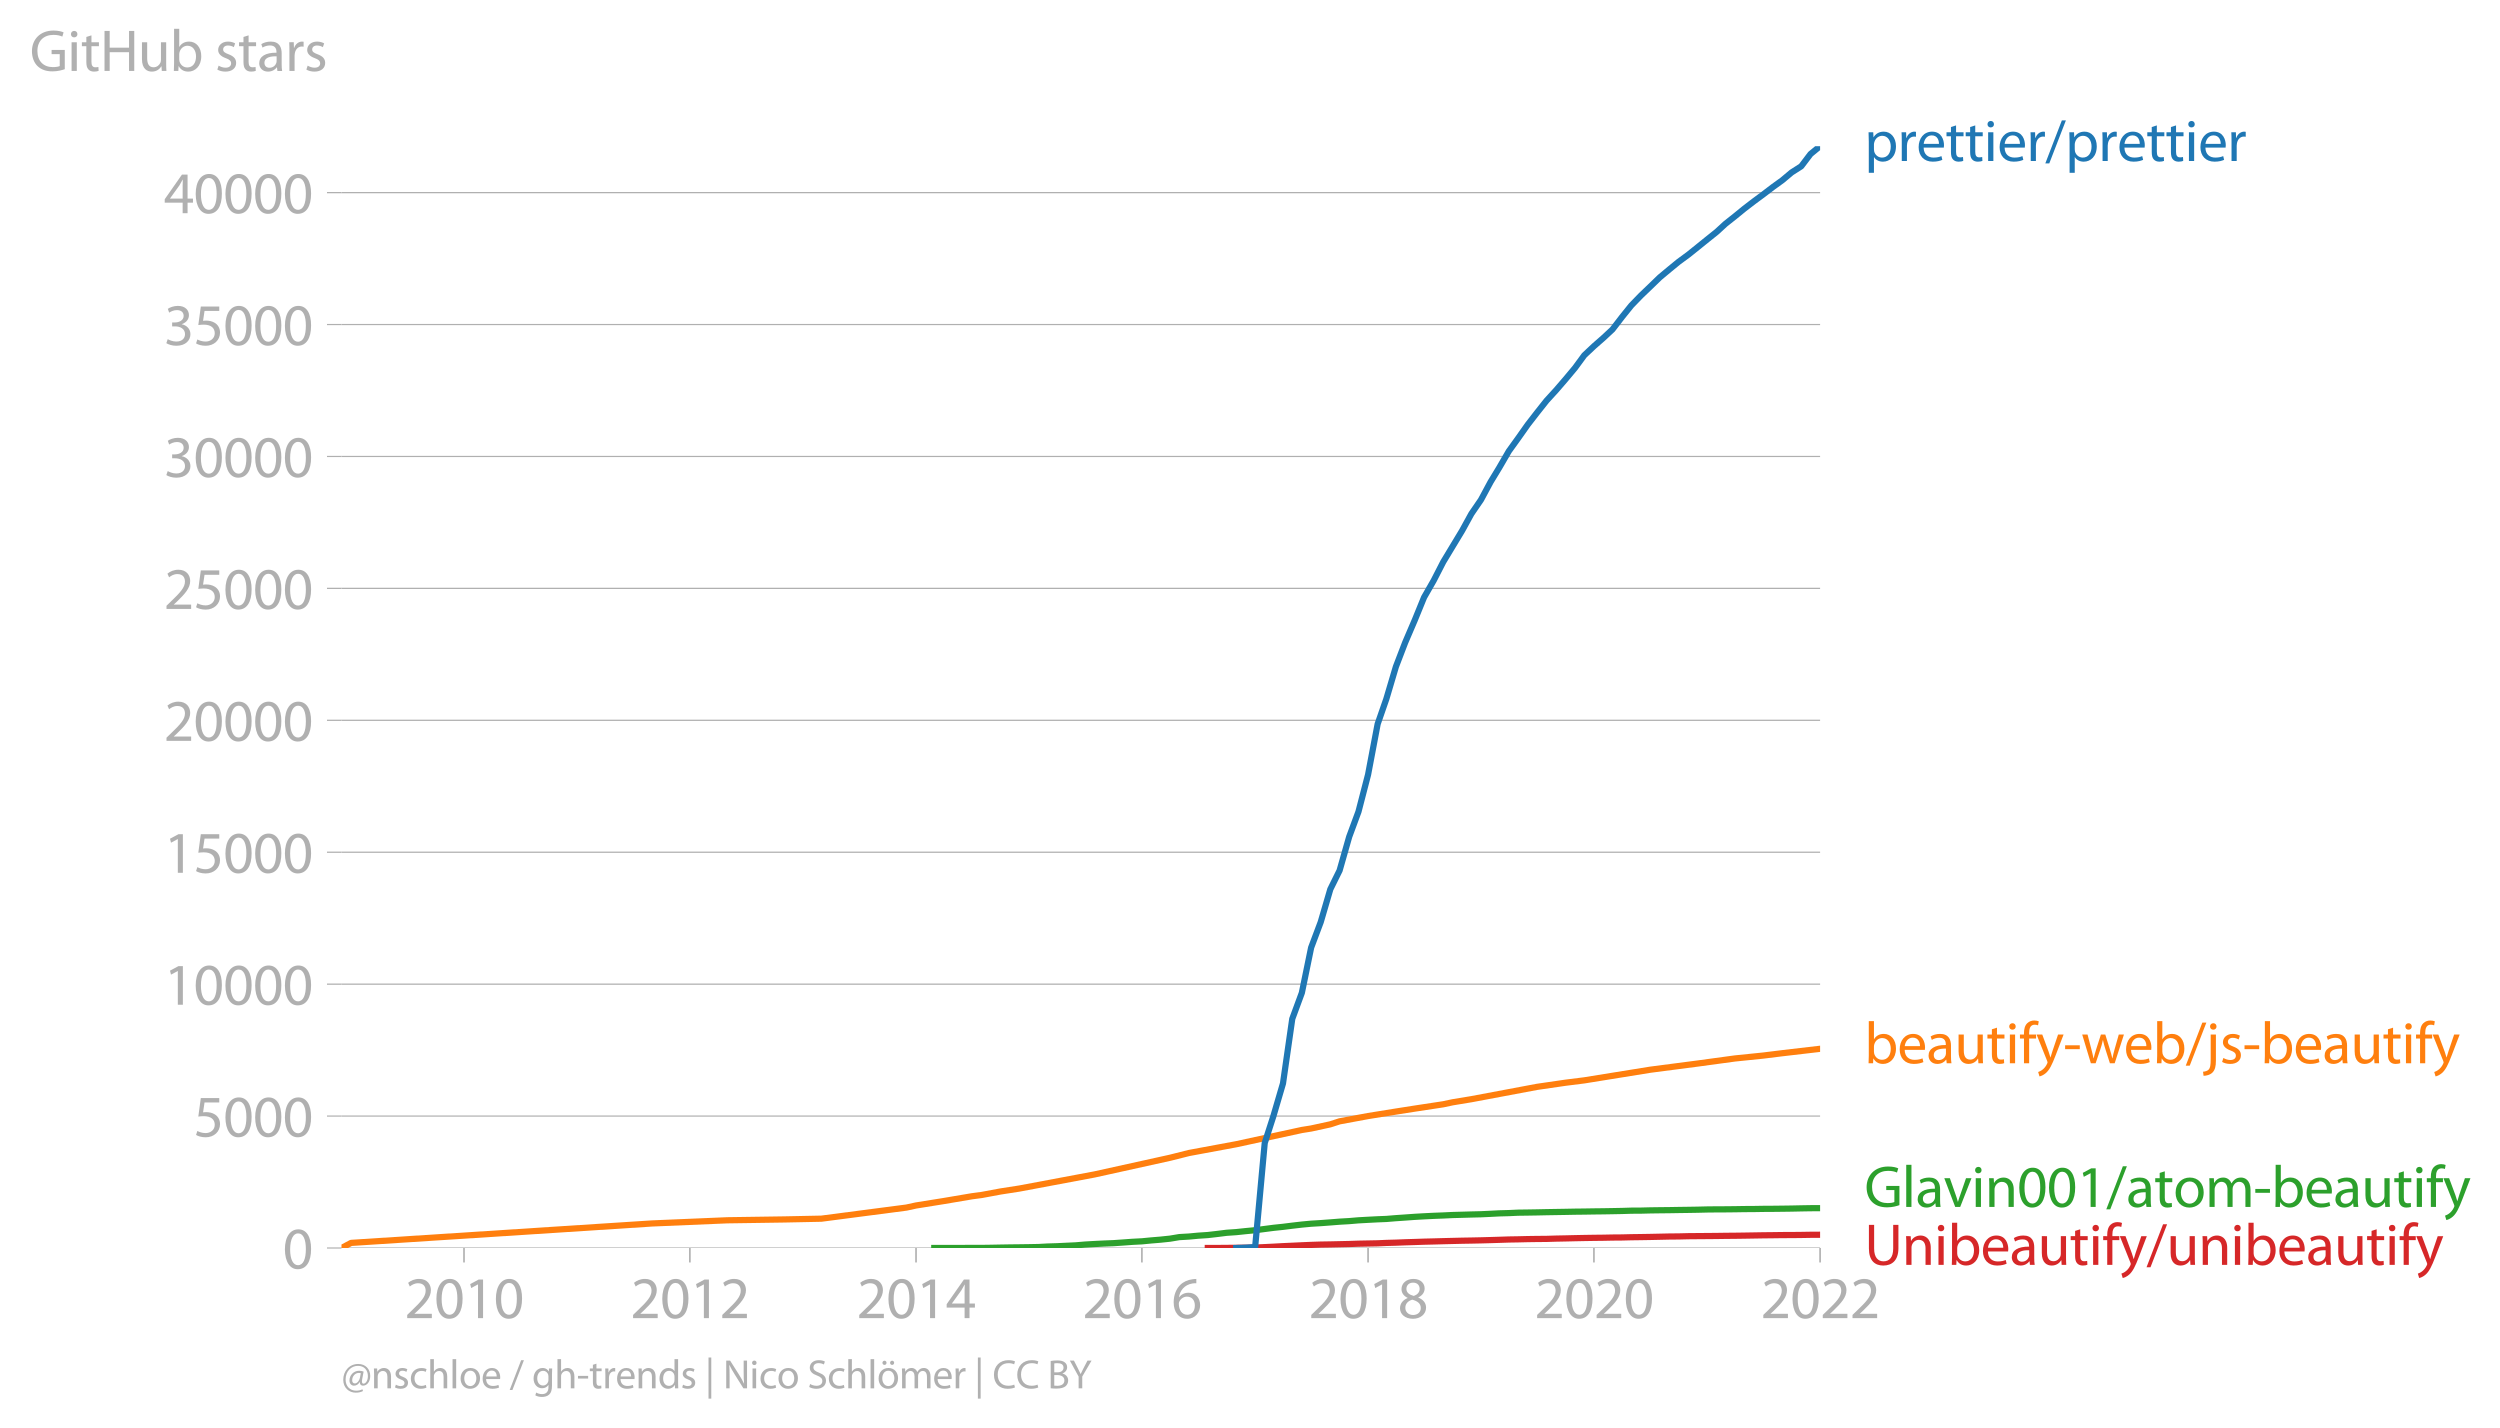<svg xmlns:xlink="http://www.w3.org/1999/xlink" width="805.077" height="459.929" viewBox="0 0 603.808 344.947" xmlns="http://www.w3.org/2000/svg"><defs><style>*{stroke-linejoin:round;stroke-linecap:butt}</style></defs><g id="figure_1"><path d="M0 344.947h603.808V0H0v344.947z" style="fill:none" id="patch_1"/><g id="axes_1"><path d="M82.476 301.42h357.12V35.306H82.476V301.42z" style="fill:none" id="patch_2"/><g id="matplotlib.axis_1"><g id="xtick_1"><g id="line2d_1"><defs><path id="md439a6b742" d="M0 0v3.5" style="stroke:#b0b0b0;stroke-width:.4"/></defs><use xlink:href="#md439a6b742" x="112.068" y="301.419" style="fill:#b0b0b0;stroke:#b0b0b0;stroke-width:.4"/></g><g style="fill:#b0b0b0" transform="matrix(.14 0 0 -.14 97.705 318.36)" id="text_1"><defs><path id="MyriadPro-Regular-32" d="M2944 0v467H1075v13l333 307c877 845 1434 1466 1434 2234 0 595-378 1209-1274 1209-480 0-890-179-1178-422l180-397c192 160 505 352 883 352 621 0 825-390 825-813-6-627-486-1164-1548-2176L288 346V0h2656z" transform="scale(.016)"/><path id="MyriadPro-Regular-30" d="M1677 4230c-845 0-1447-768-1447-2163C243 691 794-70 1606-70c922 0 1447 780 1447 2195 0 1325-499 2105-1376 2105zm-32-435c582 0 845-672 845-1696 0-1062-276-1734-852-1734-512 0-844 614-844 1696 0 1133 358 1734 851 1734z" transform="scale(.016)"/><path id="MyriadPro-Regular-31" d="M1510 0h544v4160h-480l-908-486 108-429 724 390h12V0z" transform="scale(.016)"/></defs><use xlink:href="#MyriadPro-Regular-32"/><use xlink:href="#MyriadPro-Regular-30" x="51.3"/><use xlink:href="#MyriadPro-Regular-31" x="102.6"/><use xlink:href="#MyriadPro-Regular-30" x="153.9"/></g></g><g id="xtick_2"><use xlink:href="#md439a6b742" x="166.619" y="301.419" style="fill:#b0b0b0;stroke:#b0b0b0;stroke-width:.4" id="line2d_2"/><g style="fill:#b0b0b0" transform="matrix(.14 0 0 -.14 152.256 318.36)" id="text_2"><use xlink:href="#MyriadPro-Regular-32"/><use xlink:href="#MyriadPro-Regular-30" x="51.3"/><use xlink:href="#MyriadPro-Regular-31" x="102.6"/><use xlink:href="#MyriadPro-Regular-32" x="153.9"/></g></g><g id="xtick_3"><use xlink:href="#md439a6b742" x="221.244" y="301.419" style="fill:#b0b0b0;stroke:#b0b0b0;stroke-width:.4" id="line2d_3"/><g style="fill:#b0b0b0" transform="matrix(.14 0 0 -.14 206.881 318.36)" id="text_3"><defs><path id="MyriadPro-Regular-34" d="M2560 0v1133h582v441h-582v2586h-608L96 1504v-371h1933V0h531zM666 1574v13l1017 1415c115 192 218 371 346 614h19c-13-218-19-435-19-653V1574H666z" transform="scale(.016)"/></defs><use xlink:href="#MyriadPro-Regular-32"/><use xlink:href="#MyriadPro-Regular-30" x="51.3"/><use xlink:href="#MyriadPro-Regular-31" x="102.6"/><use xlink:href="#MyriadPro-Regular-34" x="153.9"/></g></g><g id="xtick_4"><use xlink:href="#md439a6b742" x="275.795" y="301.419" style="fill:#b0b0b0;stroke:#b0b0b0;stroke-width:.4" id="line2d_4"/><g style="fill:#b0b0b0" transform="matrix(.14 0 0 -.14 261.432 318.36)" id="text_4"><defs><path id="MyriadPro-Regular-36" d="M2662 4224c-102 0-243-6-409-32-525-64-986-275-1331-614-410-410-704-1056-704-1876C218 621 800-70 1690-70c864 0 1382 704 1382 1465 0 813-518 1344-1254 1344-461 0-807-217-1005-480h-19c96 685 563 1331 1446 1479 160 25 307 32 422 25v461zM1690 365c-589 0-903 505-916 1190 0 103 26 186 64 250 154 301 468 512 807 512 518 0 857-359 857-954s-326-998-806-998h-6z" transform="scale(.016)"/></defs><use xlink:href="#MyriadPro-Regular-32"/><use xlink:href="#MyriadPro-Regular-30" x="51.3"/><use xlink:href="#MyriadPro-Regular-31" x="102.6"/><use xlink:href="#MyriadPro-Regular-36" x="153.9"/></g></g><g id="xtick_5"><use xlink:href="#md439a6b742" x="330.42" y="301.419" style="fill:#b0b0b0;stroke:#b0b0b0;stroke-width:.4" id="line2d_5"/><g style="fill:#b0b0b0" transform="matrix(.14 0 0 -.14 316.057 318.36)" id="text_5"><defs><path id="MyriadPro-Regular-38" d="M1062 2170c-512-218-825-589-825-1114C237 448 762-70 1632-70c794 0 1414 486 1414 1209 0 506-320 871-838 1075v20c512 243 685 620 685 972 0 519-403 1024-1210 1024-729 0-1286-448-1286-1107 0-358 198-717 659-934l6-19zm583-1831c-531 0-851 371-832 794 0 397 262 717 749 857 563-160 915-403 915-908 0-423-327-743-832-743zm6 3488c506 0 704-345 704-678 0-378-275-634-633-755-480 128-794 352-794 768 0 358 256 665 723 665z" transform="scale(.016)"/></defs><use xlink:href="#MyriadPro-Regular-32"/><use xlink:href="#MyriadPro-Regular-30" x="51.3"/><use xlink:href="#MyriadPro-Regular-31" x="102.6"/><use xlink:href="#MyriadPro-Regular-38" x="153.9"/></g></g><g id="xtick_6"><use xlink:href="#md439a6b742" x="384.971" y="301.419" style="fill:#b0b0b0;stroke:#b0b0b0;stroke-width:.4" id="line2d_6"/><g style="fill:#b0b0b0" transform="matrix(.14 0 0 -.14 370.608 318.36)" id="text_6"><use xlink:href="#MyriadPro-Regular-32"/><use xlink:href="#MyriadPro-Regular-30" x="51.3"/><use xlink:href="#MyriadPro-Regular-32" x="102.6"/><use xlink:href="#MyriadPro-Regular-30" x="153.9"/></g></g><g id="xtick_7"><use xlink:href="#md439a6b742" x="439.596" y="301.419" style="fill:#b0b0b0;stroke:#b0b0b0;stroke-width:.4" id="line2d_7"/><g style="fill:#b0b0b0" transform="matrix(.14 0 0 -.14 425.233 318.36)" id="text_7"><use xlink:href="#MyriadPro-Regular-32"/><use xlink:href="#MyriadPro-Regular-30" x="51.3"/><use xlink:href="#MyriadPro-Regular-32" x="102.6"/><use xlink:href="#MyriadPro-Regular-32" x="153.9"/></g></g></g><g id="matplotlib.axis_2"><g id="ytick_1"><path d="M82.476 301.42h357.12" clip-path="url(#p458f5a09cf)" style="fill:none;stroke:#b0b0b0;stroke-width:.3;stroke-linecap:square" id="line2d_8"/><g id="line2d_9"><defs><path id="m2264184984" d="M0 0h-3.5" style="stroke:#b0b0b0;stroke-width:.3"/></defs><use xlink:href="#m2264184984" x="82.476" y="301.419" style="fill:#b0b0b0;stroke:#b0b0b0;stroke-width:.3"/></g><use xlink:href="#MyriadPro-Regular-30" style="fill:#b0b0b0" transform="matrix(.14 0 0 -.14 68.295 306.39)" id="text_8"/></g><g id="ytick_2"><path d="M82.476 269.557h357.12" clip-path="url(#p458f5a09cf)" style="fill:none;stroke:#b0b0b0;stroke-width:.3;stroke-linecap:square" id="line2d_10"/><use xlink:href="#m2264184984" x="82.476" y="269.557" style="fill:#b0b0b0;stroke:#b0b0b0;stroke-width:.3" id="line2d_11"/><g style="fill:#b0b0b0" transform="matrix(.14 0 0 -.14 46.75 274.527)" id="text_9"><defs><path id="MyriadPro-Regular-35" d="M2771 4160H781L512 2163c154 19 339 45 576 45 832 0 1190-384 1197-922 0-556-455-902-986-902-377 0-717 128-889 230L269 186C467 58 851-70 1306-70c902 0 1548 608 1548 1420 0 525-268 884-595 1069-256 154-576 224-896 224-153 0-243-13-339-25l160 1068h1587v474z" transform="scale(.016)"/></defs><use xlink:href="#MyriadPro-Regular-35"/><use xlink:href="#MyriadPro-Regular-30" x="51.3"/><use xlink:href="#MyriadPro-Regular-30" x="102.6"/><use xlink:href="#MyriadPro-Regular-30" x="153.9"/></g></g><g id="ytick_3"><path d="M82.476 237.695h357.12" clip-path="url(#p458f5a09cf)" style="fill:none;stroke:#b0b0b0;stroke-width:.3;stroke-linecap:square" id="line2d_12"/><use xlink:href="#m2264184984" x="82.476" y="237.695" style="fill:#b0b0b0;stroke:#b0b0b0;stroke-width:.3" id="line2d_13"/><g style="fill:#b0b0b0" transform="matrix(.14 0 0 -.14 39.568 242.665)" id="text_10"><use xlink:href="#MyriadPro-Regular-31"/><use xlink:href="#MyriadPro-Regular-30" x="51.3"/><use xlink:href="#MyriadPro-Regular-30" x="102.6"/><use xlink:href="#MyriadPro-Regular-30" x="153.9"/><use xlink:href="#MyriadPro-Regular-30" x="205.2"/></g></g><g id="ytick_4"><path d="M82.476 205.833h357.12" clip-path="url(#p458f5a09cf)" style="fill:none;stroke:#b0b0b0;stroke-width:.3;stroke-linecap:square" id="line2d_14"/><use xlink:href="#m2264184984" x="82.476" y="205.833" style="fill:#b0b0b0;stroke:#b0b0b0;stroke-width:.3" id="line2d_15"/><g style="fill:#b0b0b0" transform="matrix(.14 0 0 -.14 39.568 210.803)" id="text_11"><use xlink:href="#MyriadPro-Regular-31"/><use xlink:href="#MyriadPro-Regular-35" x="51.3"/><use xlink:href="#MyriadPro-Regular-30" x="102.6"/><use xlink:href="#MyriadPro-Regular-30" x="153.9"/><use xlink:href="#MyriadPro-Regular-30" x="205.2"/></g></g><g id="ytick_5"><path d="M82.476 173.971h357.12" clip-path="url(#p458f5a09cf)" style="fill:none;stroke:#b0b0b0;stroke-width:.3;stroke-linecap:square" id="line2d_16"/><use xlink:href="#m2264184984" x="82.476" y="173.971" style="fill:#b0b0b0;stroke:#b0b0b0;stroke-width:.3" id="line2d_17"/><g style="fill:#b0b0b0" transform="matrix(.14 0 0 -.14 39.568 178.941)" id="text_12"><use xlink:href="#MyriadPro-Regular-32"/><use xlink:href="#MyriadPro-Regular-30" x="51.3"/><use xlink:href="#MyriadPro-Regular-30" x="102.6"/><use xlink:href="#MyriadPro-Regular-30" x="153.9"/><use xlink:href="#MyriadPro-Regular-30" x="205.2"/></g></g><g id="ytick_6"><path d="M82.476 142.109h357.12" clip-path="url(#p458f5a09cf)" style="fill:none;stroke:#b0b0b0;stroke-width:.3;stroke-linecap:square" id="line2d_18"/><use xlink:href="#m2264184984" x="82.476" y="142.109" style="fill:#b0b0b0;stroke:#b0b0b0;stroke-width:.3" id="line2d_19"/><g style="fill:#b0b0b0" transform="matrix(.14 0 0 -.14 39.568 147.079)" id="text_13"><use xlink:href="#MyriadPro-Regular-32"/><use xlink:href="#MyriadPro-Regular-35" x="51.3"/><use xlink:href="#MyriadPro-Regular-30" x="102.6"/><use xlink:href="#MyriadPro-Regular-30" x="153.9"/><use xlink:href="#MyriadPro-Regular-30" x="205.2"/></g></g><g id="ytick_7"><path d="M82.476 110.247h357.12" clip-path="url(#p458f5a09cf)" style="fill:none;stroke:#b0b0b0;stroke-width:.3;stroke-linecap:square" id="line2d_20"/><use xlink:href="#m2264184984" x="82.476" y="110.247" style="fill:#b0b0b0;stroke:#b0b0b0;stroke-width:.3" id="line2d_21"/><g style="fill:#b0b0b0" transform="matrix(.14 0 0 -.14 39.568 115.217)" id="text_14"><defs><path id="MyriadPro-Regular-33" d="M269 211C474 77 883-70 1350-70c999 0 1517 582 1517 1248 0 582-416 966-928 1068v13c512 186 768 551 768 979 0 506-371 992-1190 992-448 0-871-160-1088-320l147-409c179 128 499 275 832 275 518 0 730-294 730-627 0-493-519-704-928-704H896v-423h314c544 0 1068-249 1075-832 6-345-218-806-941-806-390 0-762 160-922 262L269 211z" transform="scale(.016)"/></defs><use xlink:href="#MyriadPro-Regular-33"/><use xlink:href="#MyriadPro-Regular-30" x="51.3"/><use xlink:href="#MyriadPro-Regular-30" x="102.6"/><use xlink:href="#MyriadPro-Regular-30" x="153.9"/><use xlink:href="#MyriadPro-Regular-30" x="205.2"/></g></g><g id="ytick_8"><path d="M82.476 78.385h357.12" clip-path="url(#p458f5a09cf)" style="fill:none;stroke:#b0b0b0;stroke-width:.3;stroke-linecap:square" id="line2d_22"/><use xlink:href="#m2264184984" x="82.476" y="78.385" style="fill:#b0b0b0;stroke:#b0b0b0;stroke-width:.3" id="line2d_23"/><g style="fill:#b0b0b0" transform="matrix(.14 0 0 -.14 39.568 83.355)" id="text_15"><use xlink:href="#MyriadPro-Regular-33"/><use xlink:href="#MyriadPro-Regular-35" x="51.3"/><use xlink:href="#MyriadPro-Regular-30" x="102.6"/><use xlink:href="#MyriadPro-Regular-30" x="153.9"/><use xlink:href="#MyriadPro-Regular-30" x="205.2"/></g></g><g id="ytick_9"><path d="M82.476 46.523h357.12" clip-path="url(#p458f5a09cf)" style="fill:none;stroke:#b0b0b0;stroke-width:.3;stroke-linecap:square" id="line2d_24"/><use xlink:href="#m2264184984" x="82.476" y="46.523" style="fill:#b0b0b0;stroke:#b0b0b0;stroke-width:.3" id="line2d_25"/><g style="fill:#b0b0b0" transform="matrix(.14 0 0 -.14 39.568 51.493)" id="text_16"><use xlink:href="#MyriadPro-Regular-34"/><use xlink:href="#MyriadPro-Regular-30" x="51.3"/><use xlink:href="#MyriadPro-Regular-30" x="102.6"/><use xlink:href="#MyriadPro-Regular-30" x="153.9"/><use xlink:href="#MyriadPro-Regular-30" x="205.2"/></g></g><g style="fill:#b0b0b0" transform="matrix(.14 0 0 -.14 7.2 17.14)" id="text_17"><defs><path id="MyriadPro-Regular-47" d="M3770 2266H2349v-448h877V531c-128-64-378-115-743-115-1005 0-1664 646-1664 1741 0 1081 685 1734 1735 1734 435 0 723-83 953-185l135 454c-186 90-576 198-1076 198-1446 0-2329-940-2336-2227 0-672 231-1248 602-1606 422-403 960-570 1613-570 582 0 1075 147 1325 237v2074z" transform="scale(.016)"/><path id="MyriadPro-Regular-69" d="M1030 0v3098H467V0h563zM749 4320c-205 0-352-154-352-352 0-192 141-346 339-346 224 0 365 154 358 346 0 198-134 352-345 352z" transform="scale(.016)"/><path id="MyriadPro-Regular-74" d="M595 3667v-569H115v-429h480V979c0-365 58-640 218-806C947 19 1158-70 1421-70c217 0 390 38 499 83l-26 422c-83-25-172-38-326-38-314 0-422 217-422 601v1671h806v429h-806v742l-551-173z" transform="scale(.016)"/><path id="MyriadPro-Regular-48" d="M486 4314V0h557v2022h2087V0h563v4314h-563V2509H1043v1805H486z" transform="scale(.016)"/><path id="MyriadPro-Regular-75" d="M3059 3098h-563V1197c0-103-19-205-51-288-103-250-365-512-743-512-512 0-691 397-691 985v1716H448V1286C448 198 1030-70 1517-70c550 0 877 326 1024 576h13l32-506h499c-19 243-26 525-26 845v2253z" transform="scale(.016)"/><path id="MyriadPro-Regular-62" d="M467 800c0-275-13-589-25-800h486l26 512h19c230-410 589-582 1037-582 691 0 1388 550 1388 1657 7 941-537 1581-1305 1581-499 0-858-224-1056-570h-13v1946H467V800zm557 998c0 90 19 167 32 231 115 429 474 691 858 691 601 0 921-531 921-1152 0-710-352-1190-941-1190-409 0-736 268-844 659-13 64-26 134-26 205v556z" transform="scale(.016)"/><path id="MyriadPro-Regular-73" d="M250 147C467 19 781-70 1120-70c736 0 1158 390 1158 934 0 461-275 730-812 934-404 154-589 269-589 525 0 231 185 423 518 423 288 0 512-103 634-180l141 410c-173 102-448 192-762 192-666 0-1069-410-1069-909 0-371 263-678 819-877 416-153 576-300 576-569 0-256-192-461-601-461-282 0-576 115-743 224L250 147z" transform="scale(.016)"/><path id="MyriadPro-Regular-61" d="M2643 1901c0 621-230 1267-1177 1267-391 0-762-109-1018-275l128-371c218 140 518 230 806 230 634 0 704-461 704-717v-64C890 1978 224 1568 224 819c0-448 320-889 947-889 442 0 775 217 947 460h20l44-390h512c-38 211-51 474-51 742v1159zm-544-858c0-57-13-121-32-179-89-262-345-518-749-518-288 0-531 172-531 537 0 602 698 711 1312 698v-538z" transform="scale(.016)"/><path id="MyriadPro-Regular-72" d="M467 0h557v1651c0 96 13 186 26 263 76 422 358 723 755 723 77 0 134-7 192-19v531c-51 13-96 19-160 19-378 0-717-262-858-678h-25l-20 608H442c19-288 25-602 25-967V0z" transform="scale(.016)"/></defs><use xlink:href="#MyriadPro-Regular-47"/><use xlink:href="#MyriadPro-Regular-69" x="64.6"/><use xlink:href="#MyriadPro-Regular-74" x="88"/><use xlink:href="#MyriadPro-Regular-48" x="121.1"/><use xlink:href="#MyriadPro-Regular-75" x="186.3"/><use xlink:href="#MyriadPro-Regular-62" x="241.4"/><use xlink:href="#MyriadPro-Regular-20" x="298.3"/><use xlink:href="#MyriadPro-Regular-73" x="319.5"/><use xlink:href="#MyriadPro-Regular-74" x="359.1"/><use xlink:href="#MyriadPro-Regular-61" x="392.2"/><use xlink:href="#MyriadPro-Regular-72" x="440.4"/><use xlink:href="#MyriadPro-Regular-73" x="473.1"/></g></g><path d="m291.712 301.42 2.316-.007 2.242-.02 2.317-.018 2.241-.026 2.317-.032 2.316-.108 2.093-.102 2.316-.127 2.242-.102 2.317-.109 2.241-.095 2.317-.077 2.317-.038 2.241-.05 2.317-.052 2.242-.076 2.316-.045 2.317-.045 2.092-.095 2.317-.064 2.241-.09 2.317-.07 2.242-.076 2.316-.057 2.317-.064 2.242-.057 2.316-.057 2.242-.039 2.317-.05 2.316-.064 2.092-.064 2.317-.077 2.242-.038 2.316-.057 2.242-.032 2.317-.02 2.316-.07 2.242-.044 2.317-.057 2.241-.045 2.317-.038 2.316-.026 2.167-.044 2.317-.02 2.242-.057 2.316-.031 2.242-.039 2.317-.05 2.316-.052 2.242-.019 2.317-.057 2.241-.02 2.317-.018 2.316-.02 2.093-.031 2.316-.02 2.242-.031 2.317-.039 2.241-.038 2.317-.025 2.317-.032 2.241-.007 2.317-.025 2.242-.038 2.316-.013" clip-path="url(#p458f5a09cf)" style="fill:none;stroke:#d62728;stroke-width:1.5;stroke-linecap:square" id="line2d_26"/><path d="m225.653 301.42 2.317-.007h2.241l2.317-.006 2.242-.007h2.316l2.317-.032 2.242-.044 2.316-.039 2.242-.025 2.316-.032 2.317-.044 2.092-.115 2.317-.07 2.242-.109 2.316-.108 2.242-.191 2.317-.134 2.316-.115 2.242-.089 2.316-.16 2.242-.165 2.317-.12 2.316-.224 2.167-.178 2.317-.243 2.242-.375 2.316-.134 2.242-.21 2.317-.154 2.316-.267 2.242-.28 2.317-.16 2.241-.236 2.317-.223 2.316-.3 2.093-.273 2.316-.242 2.242-.28 2.317-.268 2.241-.21 2.317-.14 2.317-.173 2.241-.178 2.317-.134 2.242-.191 2.316-.128 2.317-.12 2.092-.084 2.317-.19 2.241-.154 2.317-.166 2.242-.127 2.316-.115 2.317-.089 2.242-.108 2.316-.064 2.242-.064 2.317-.057 2.316-.108 2.092-.109 2.317-.063 2.242-.102 2.316-.032 2.242-.038 2.317-.051 2.316-.039 2.242-.038 2.317-.045 2.241-.025 2.317-.038 2.316-.026 2.167-.038 2.317-.045 2.242-.07 2.316-.012 2.242-.058 2.317-.032 2.316-.025 2.242-.038 2.317-.032 2.241-.038 2.317-.058 2.316-.025 2.093-.007 2.316-.025 2.242-.038 2.317-.013 2.241-.038 2.317-.013 2.317-.026 2.241-.031 2.317-.051 2.242-.039 2.316-.012" clip-path="url(#p458f5a09cf)" style="fill:none;stroke:#2ca02c;stroke-width:1.5;stroke-linecap:square" id="line2d_27"/><path d="m82.476 301.42 2.317-1.23 72.71-4.697 18.158-.765 13.75-.204 8.967-.184 20.55-2.683 2.316-.504 6.726-1.077 6.8-1.153 2.316-.306 4.559-.847 4.558-.708 18.159-3.409 18.233-4.027 4.558-1.147 11.434-2.122 15.842-3.441 2.241-.357 4.634-1.007 2.241-.727 6.875-1.274 6.726-1.083 4.558-.714 6.875-1.045 2.242-.478 4.558-.752 15.842-2.976 6.875-1 4.558-.574 15.917-2.568 11.433-1.491 9.042-1.23 6.8-.695 4.634-.573 9.116-1.064h0" clip-path="url(#p458f5a09cf)" style="fill:none;stroke:#ff7f0e;stroke-width:1.5;stroke-linecap:square" id="line2d_28"/><g style="fill:#1f77b4" transform="matrix(.14 0 0 -.14 450.31 38.892)" id="text_18"><defs><path id="MyriadPro-Regular-70" d="M467-1267h557V416h13c185-307 544-486 953-486 730 0 1408 550 1408 1664 0 940-563 1574-1312 1574-505 0-870-224-1100-602h-13l-26 532H442c12-295 25-615 25-1012v-3353zm557 3059c0 77 19 160 38 230 109 423 468 698 852 698 595 0 921-531 921-1152 0-710-345-1197-941-1197-403 0-742 269-844 659-13 71-26 148-26 231v531z" transform="scale(.016)"/><path id="MyriadPro-Regular-65" d="M2957 1446c6 58 19 148 19 263 0 569-269 1459-1280 1459-902 0-1453-736-1453-1670C243 563 813-70 1766-70c493 0 832 108 1031 198l-96 403c-211-89-455-160-858-160-563 0-1049 314-1062 1075h2176zM787 1850c45 390 295 915 864 915 634 0 787-557 781-915H787z" transform="scale(.016)"/><path id="MyriadPro-Regular-2f" d="m422-256 1792 4640h-435L-6-256h428z" transform="scale(.016)"/></defs><use xlink:href="#MyriadPro-Regular-70"/><use xlink:href="#MyriadPro-Regular-72" x="56.9"/><use xlink:href="#MyriadPro-Regular-65" x="89.6"/><use xlink:href="#MyriadPro-Regular-74" x="139.7"/><use xlink:href="#MyriadPro-Regular-74" x="172.8"/><use xlink:href="#MyriadPro-Regular-69" x="205.9"/><use xlink:href="#MyriadPro-Regular-65" x="229.3"/><use xlink:href="#MyriadPro-Regular-72" x="279.4"/><use xlink:href="#MyriadPro-Regular-2f" x="312.1"/><use xlink:href="#MyriadPro-Regular-70" x="346.4"/><use xlink:href="#MyriadPro-Regular-72" x="403.3"/><use xlink:href="#MyriadPro-Regular-65" x="436"/><use xlink:href="#MyriadPro-Regular-74" x="486.1"/><use xlink:href="#MyriadPro-Regular-74" x="519.2"/><use xlink:href="#MyriadPro-Regular-69" x="552.3"/><use xlink:href="#MyriadPro-Regular-65" x="575.7"/><use xlink:href="#MyriadPro-Regular-72" x="625.8"/></g><g style="fill:#ff7f0e" transform="matrix(.14 0 0 -.14 450.31 256.808)" id="text_19"><defs><path id="MyriadPro-Regular-66" d="M1082 0v2669h748v429h-748v166c0 474 121 896 601 896 160 0 275-32 359-70l76 435c-108 45-281 89-480 89-262 0-544-83-755-288-262-249-358-646-358-1081v-147H90v-429h435V0h557z" transform="scale(.016)"/><path id="MyriadPro-Regular-79" d="M58 3098 1203 243c26-70 39-115 39-147s-20-77-45-134c-128-288-320-506-474-628-166-140-352-230-493-275l141-473c141 25 416 121 691 364 384 333 660 877 1063 1940l845 2208h-596l-614-1818c-77-224-141-461-198-646h-13c-51 185-128 428-199 633L672 3098H58z" transform="scale(.016)"/><path id="MyriadPro-Regular-2d" d="M192 1939v-416h1581v416H192z" transform="scale(.016)"/><path id="MyriadPro-Regular-77" d="M115 3098 1050 0h512l499 1472c109 333 205 653 281 1024h13c77-365 167-672 275-1018L3104 0h512l998 3098h-556l-442-1556c-102-364-186-691-237-1004h-19c-70 313-160 640-275 1011l-480 1549h-474l-505-1575c-103-339-205-672-276-985h-19c-57 320-141 640-230 985L691 3098H115z" transform="scale(.016)"/><path id="MyriadPro-Regular-6a" d="M-230-1350c300 0 710 102 960 352 275 281 371 672 371 1273v2823H538V493c0-743-58-992-212-1165C192-819-32-890-288-909l58-441zM826 4320c-212 0-359-154-359-352 0-186 135-346 346-346 224 0 358 160 352 346 0 198-135 352-339 352z" transform="scale(.016)"/></defs><use xlink:href="#MyriadPro-Regular-62"/><use xlink:href="#MyriadPro-Regular-65" x="56.9"/><use xlink:href="#MyriadPro-Regular-61" x="107"/><use xlink:href="#MyriadPro-Regular-75" x="155.2"/><use xlink:href="#MyriadPro-Regular-74" x="210.3"/><use xlink:href="#MyriadPro-Regular-69" x="243.4"/><use xlink:href="#MyriadPro-Regular-66" x="266.8"/><use xlink:href="#MyriadPro-Regular-79" x="296"/><use xlink:href="#MyriadPro-Regular-2d" x="343.1"/><use xlink:href="#MyriadPro-Regular-77" x="373.8"/><use xlink:href="#MyriadPro-Regular-65" x="447.4"/><use xlink:href="#MyriadPro-Regular-62" x="497.5"/><use xlink:href="#MyriadPro-Regular-2f" x="554.4"/><use xlink:href="#MyriadPro-Regular-6a" x="588.7"/><use xlink:href="#MyriadPro-Regular-73" x="613"/><use xlink:href="#MyriadPro-Regular-2d" x="652.6"/><use xlink:href="#MyriadPro-Regular-62" x="683.3"/><use xlink:href="#MyriadPro-Regular-65" x="740.2"/><use xlink:href="#MyriadPro-Regular-61" x="790.3"/><use xlink:href="#MyriadPro-Regular-75" x="838.5"/><use xlink:href="#MyriadPro-Regular-74" x="893.6"/><use xlink:href="#MyriadPro-Regular-69" x="926.7"/><use xlink:href="#MyriadPro-Regular-66" x="950.1"/><use xlink:href="#MyriadPro-Regular-79" x="979.3"/></g><g style="fill:#2ca02c" transform="matrix(.14 0 0 -.14 450.31 291.502)" id="text_20"><defs><path id="MyriadPro-Regular-6c" d="M467 0h563v4544H467V0z" transform="scale(.016)"/><path id="MyriadPro-Regular-76" d="M83 3098 1261 0h537l1216 3098h-588l-602-1741c-102-282-192-538-262-794h-20c-64 256-147 512-249 794L685 3098H83z" transform="scale(.016)"/><path id="MyriadPro-Regular-6e" d="M467 0h563v1862c0 96 13 192 39 263 96 313 384 576 755 576 531 0 717-416 717-915V0h563v1850c0 1062-666 1318-1094 1318-512 0-871-288-1024-582h-13l-32 512H442c19-256 25-519 25-839V0z" transform="scale(.016)"/><path id="MyriadPro-Regular-6f" d="M1779 3168c-857 0-1536-608-1536-1645C243 544 890-70 1728-70c749 0 1542 499 1542 1644 0 948-601 1594-1491 1594zm-13-422c666 0 928-666 928-1191 0-697-403-1203-940-1203-551 0-941 512-941 1190 0 589 288 1204 953 1204z" transform="scale(.016)"/><path id="MyriadPro-Regular-6d" d="M467 0h551v1869c0 96 12 192 44 275 90 282 346 563 698 563 429 0 646-358 646-851V0h551v1914c0 102 19 204 45 281 96 275 345 512 665 512 455 0 672-358 672-953V0h551v1824c0 1075-608 1344-1018 1344-294 0-499-77-685-218-128-96-249-230-345-403h-13c-135 365-455 621-877 621-512 0-800-275-973-570h-19l-26 500H442c19-256 25-519 25-839V0z" transform="scale(.016)"/></defs><use xlink:href="#MyriadPro-Regular-47"/><use xlink:href="#MyriadPro-Regular-6c" x="64.6"/><use xlink:href="#MyriadPro-Regular-61" x="88.2"/><use xlink:href="#MyriadPro-Regular-76" x="136.4"/><use xlink:href="#MyriadPro-Regular-69" x="184.5"/><use xlink:href="#MyriadPro-Regular-6e" x="207.9"/><use xlink:href="#MyriadPro-Regular-30" x="263.4"/><use xlink:href="#MyriadPro-Regular-30" x="314.7"/><use xlink:href="#MyriadPro-Regular-31" x="366"/><use xlink:href="#MyriadPro-Regular-2f" x="417.3"/><use xlink:href="#MyriadPro-Regular-61" x="451.6"/><use xlink:href="#MyriadPro-Regular-74" x="499.8"/><use xlink:href="#MyriadPro-Regular-6f" x="532.9"/><use xlink:href="#MyriadPro-Regular-6d" x="587.8"/><use xlink:href="#MyriadPro-Regular-2d" x="671.2"/><use xlink:href="#MyriadPro-Regular-62" x="701.9"/><use xlink:href="#MyriadPro-Regular-65" x="758.8"/><use xlink:href="#MyriadPro-Regular-61" x="808.9"/><use xlink:href="#MyriadPro-Regular-75" x="857.1"/><use xlink:href="#MyriadPro-Regular-74" x="912.2"/><use xlink:href="#MyriadPro-Regular-69" x="945.3"/><use xlink:href="#MyriadPro-Regular-66" x="968.7"/><use xlink:href="#MyriadPro-Regular-79" x="997.9"/></g><g style="fill:#d62728" transform="matrix(.14 0 0 -.14 450.31 305.502)" id="text_21"><defs><path id="MyriadPro-Regular-55" d="M480 4314V1773C480 435 1146-70 2029-70c934 0 1632 544 1632 1868v2516h-563V1760c0-954-410-1376-1050-1376-576 0-1005 410-1005 1376v2554H480z" transform="scale(.016)"/></defs><use xlink:href="#MyriadPro-Regular-55"/><use xlink:href="#MyriadPro-Regular-6e" x="64.7"/><use xlink:href="#MyriadPro-Regular-69" x="120.2"/><use xlink:href="#MyriadPro-Regular-62" x="143.6"/><use xlink:href="#MyriadPro-Regular-65" x="200.5"/><use xlink:href="#MyriadPro-Regular-61" x="250.6"/><use xlink:href="#MyriadPro-Regular-75" x="298.8"/><use xlink:href="#MyriadPro-Regular-74" x="353.9"/><use xlink:href="#MyriadPro-Regular-69" x="387"/><use xlink:href="#MyriadPro-Regular-66" x="410.4"/><use xlink:href="#MyriadPro-Regular-79" x="439.6"/><use xlink:href="#MyriadPro-Regular-2f" x="486.7"/><use xlink:href="#MyriadPro-Regular-75" x="521"/><use xlink:href="#MyriadPro-Regular-6e" x="576.1"/><use xlink:href="#MyriadPro-Regular-69" x="631.6"/><use xlink:href="#MyriadPro-Regular-62" x="655"/><use xlink:href="#MyriadPro-Regular-65" x="711.9"/><use xlink:href="#MyriadPro-Regular-61" x="762"/><use xlink:href="#MyriadPro-Regular-75" x="810.2"/><use xlink:href="#MyriadPro-Regular-74" x="865.3"/><use xlink:href="#MyriadPro-Regular-69" x="898.4"/><use xlink:href="#MyriadPro-Regular-66" x="921.8"/><use xlink:href="#MyriadPro-Regular-79" x="951"/></g><g style="fill:#b0b0b0" transform="matrix(.097 0 0 -.097 82.476 335.318)" id="text_22"><defs><path id="MyriadPro-Regular-40" d="M2867 1632c-70-397-409-870-781-870-281 0-422 204-422 486 0 621 454 1152 1018 1152 147 0 256-26 320-45l-135-723zm384-1773c-262-147-601-224-966-224-947 0-1645 666-1645 1735 0 1299 877 2131 1920 2131 992 0 1549-672 1549-1600 0-743-365-1178-691-1171-212 6-288 230-192 716l217 1159c-166 77-409 134-685 134-889 0-1516-723-1516-1517 0-505 320-806 691-806 384 0 678 186 902 563h26c-19-390 217-563 473-563 602 0 1140 563 1140 1523 0 1069-749 1856-1863 1856-1421 0-2336-1145-2336-2464C275 96 1165-672 2214-672c429 0 788 70 1140 256l-103 275z" transform="scale(.016)"/><path id="MyriadPro-Regular-63" d="M2579 538c-160-71-371-154-691-154-614 0-1075 442-1075 1158 0 647 384 1172 1094 1172 307 0 519-71 653-148l128 436c-154 76-448 160-781 160-1011 0-1664-692-1664-1645C243 570 851-70 1786-70c416 0 742 108 889 185l-96 423z" transform="scale(.016)"/><path id="MyriadPro-Regular-68" d="M467 0h563v1869c0 109 7 192 39 269 102 307 390 563 755 563 531 0 717-423 717-922V0h563v1843c0 1069-666 1325-1082 1325-211 0-409-64-576-160-172-96-313-237-403-397h-13v1933H467V0z" transform="scale(.016)"/><path id="MyriadPro-Regular-67" d="M3110 2246c0 378 13 628 26 852h-493l-25-468h-13c-135 256-429 538-967 538-710 0-1395-595-1395-1645C243 666 794 13 1562 13c480 0 812 230 985 518h13V186c0-781-422-1082-998-1082-384 0-704 115-909 243l-141-429c250-166 659-256 1030-256 391 0 826 90 1127 372 301 268 441 704 441 1414v1798zm-556-928c0-96-13-204-45-300-122-359-435-576-781-576-608 0-915 505-915 1113 0 717 384 1171 921 1171 410 0 685-268 788-595 25-77 32-160 32-256v-557z" transform="scale(.016)"/><path id="MyriadPro-Regular-64" d="M2579 4544V2694h-13c-140 250-460 474-934 474-755 0-1395-634-1389-1664C243 563 819-70 1568-70c506 0 883 262 1056 608h13l25-538h506c-19 211-26 525-26 800v3744h-563zm0-3245c0-89-6-166-25-243-103-422-448-672-826-672-608 0-915 518-915 1146 0 684 345 1196 928 1196 422 0 729-294 813-652 19-71 25-167 25-237v-538z" transform="scale(.016)"/><path id="MyriadPro-Regular-7c" d="M550 4800v-6400h429v6400H550z" transform="scale(.016)"/><path id="MyriadPro-Regular-4e" d="M1011 0v1843c0 717-13 1235-45 1779l20 7c217-467 505-960 806-1440L3162 0h563v4314h-525V2509c0-672 13-1197 64-1773l-13-6c-205 441-454 896-774 1401L1094 4314H486V0h525z" transform="scale(.016)"/><path id="MyriadPro-Regular-53" d="M269 211C499 58 954-70 1370-70c1017 0 1510 582 1510 1248 0 633-371 985-1101 1267-595 230-857 429-857 832 0 294 224 646 812 646 391 0 679-128 820-205l153 455c-192 109-512 211-953 211-839 0-1396-499-1396-1171 0-608 436-973 1140-1223 582-224 812-454 812-857 0-435-332-736-902-736-384 0-749 128-998 281L269 211z" transform="scale(.016)"/><path id="MyriadPro-Regular-f6" d="M1165 3648c185 0 313 154 313 326 0 186-134 327-313 327s-327-147-327-327c0-172 135-326 320-326h7zm1184 0c185 0 313 154 313 326 0 186-134 327-313 327s-320-147-320-327c0-172 128-326 313-326h7zm-570-480c-857 0-1536-608-1536-1645C243 544 890-70 1728-70c749 0 1542 499 1542 1644 0 948-601 1594-1491 1594zm-13-422c666 0 928-666 928-1191 0-697-403-1203-940-1203-551 0-941 512-941 1190 0 589 288 1204 953 1204z" transform="scale(.016)"/><path id="MyriadPro-Regular-43" d="M3386 582c-224-108-570-179-909-179-1050 0-1658 679-1658 1735 0 1132 672 1779 1683 1779 359 0 660-77 871-179l134 454c-147 77-486 192-1024 192-1337 0-2253-915-2253-2266C230 704 1146-70 2362-70c524 0 934 108 1139 211l-115 441z" transform="scale(.016)"/><path id="MyriadPro-Regular-42" d="M486 13c186-26 480-51 864-51 704 0 1191 128 1492 403 217 211 364 493 364 864 0 640-480 979-889 1081v13c454 167 729 531 729 947 0 340-134 596-358 762-269 218-627 314-1184 314-390 0-774-39-1018-90V13zm557 3865c90 20 237 39 493 39 563 0 947-199 947-704 0-416-345-723-934-723h-506v1388zm0-1811h461c608 0 1114-243 1114-832 0-627-532-838-1108-838-198 0-358 6-467 25v1645z" transform="scale(.016)"/><path id="MyriadPro-Regular-59" d="M2010 0v1837l1446 2477h-634l-620-1191c-167-326-314-608-436-889h-12c-135 300-263 563-429 889L717 4314H83l1363-2484V0h564z" transform="scale(.016)"/></defs><use xlink:href="#MyriadPro-Regular-40"/><use xlink:href="#MyriadPro-Regular-6e" x="73.7"/><use xlink:href="#MyriadPro-Regular-73" x="129.2"/><use xlink:href="#MyriadPro-Regular-63" x="168.8"/><use xlink:href="#MyriadPro-Regular-68" x="213.6"/><use xlink:href="#MyriadPro-Regular-6c" x="269.1"/><use xlink:href="#MyriadPro-Regular-6f" x="292.7"/><use xlink:href="#MyriadPro-Regular-65" x="347.6"/><use xlink:href="#MyriadPro-Regular-20" x="397.7"/><use xlink:href="#MyriadPro-Regular-2f" x="418.9"/><use xlink:href="#MyriadPro-Regular-20" x="453.2"/><use xlink:href="#MyriadPro-Regular-67" x="474.4"/><use xlink:href="#MyriadPro-Regular-68" x="530.3"/><use xlink:href="#MyriadPro-Regular-2d" x="585.8"/><use xlink:href="#MyriadPro-Regular-74" x="616.5"/><use xlink:href="#MyriadPro-Regular-72" x="649.6"/><use xlink:href="#MyriadPro-Regular-65" x="682.3"/><use xlink:href="#MyriadPro-Regular-6e" x="732.4"/><use xlink:href="#MyriadPro-Regular-64" x="787.9"/><use xlink:href="#MyriadPro-Regular-73" x="844.3"/><use xlink:href="#MyriadPro-Regular-20" x="883.9"/><use xlink:href="#MyriadPro-Regular-7c" x="905.1"/><use xlink:href="#MyriadPro-Regular-20" x="929"/><use xlink:href="#MyriadPro-Regular-4e" x="950.2"/><use xlink:href="#MyriadPro-Regular-69" x="1016"/><use xlink:href="#MyriadPro-Regular-63" x="1039.4"/><use xlink:href="#MyriadPro-Regular-6f" x="1084.2"/><use xlink:href="#MyriadPro-Regular-20" x="1139.1"/><use xlink:href="#MyriadPro-Regular-53" x="1160.3"/><use xlink:href="#MyriadPro-Regular-63" x="1209.6"/><use xlink:href="#MyriadPro-Regular-68" x="1254.4"/><use xlink:href="#MyriadPro-Regular-6c" x="1309.9"/><use xlink:href="#MyriadPro-Regular-f6" x="1333.5"/><use xlink:href="#MyriadPro-Regular-6d" x="1388.4"/><use xlink:href="#MyriadPro-Regular-65" x="1471.8"/><use xlink:href="#MyriadPro-Regular-72" x="1521.9"/><use xlink:href="#MyriadPro-Regular-20" x="1554.6"/><use xlink:href="#MyriadPro-Regular-7c" x="1575.8"/><use xlink:href="#MyriadPro-Regular-20" x="1599.7"/><use xlink:href="#MyriadPro-Regular-43" x="1620.9"/><use xlink:href="#MyriadPro-Regular-43" x="1678.9"/><use xlink:href="#MyriadPro-Regular-20" x="1736.9"/><use xlink:href="#MyriadPro-Regular-42" x="1758.1"/><use xlink:href="#MyriadPro-Regular-59" x="1812.3"/></g><path d="m298.587 301.42 2.241-.077 2.317-.14 2.316-25.14 2.093-6.493 2.316-7.89 2.242-15.605 2.317-6.29 2.241-10.916 2.317-6.174 2.317-7.921 2.241-4.531 2.317-8.138 2.242-6.066 2.316-8.94 2.317-12.242 2.092-6.029 2.317-7.812 2.241-5.837 2.317-5.41 2.242-5.493 2.316-4.047 2.317-4.512 2.242-3.715 2.316-3.836 2.242-4.078 2.317-3.378 2.316-4.307 2.092-3.441 2.317-3.996 2.242-3.11 2.316-3.281 2.242-2.894 2.317-2.924 2.316-2.537 2.242-2.6 2.317-2.772 2.241-3.052 2.317-2.18 2.316-2.032 2.167-2.02 2.317-3.014 2.242-2.785 2.316-2.39 2.242-2.147 2.317-2.243 2.316-1.931 2.242-1.836 2.317-1.7 2.241-1.798 2.317-1.873 2.316-1.855 2.093-1.924 2.316-1.836 2.242-1.828 2.317-1.778 2.241-1.657 2.317-1.765 2.317-1.676 2.241-1.88 2.317-1.479 2.242-2.956 2.316-1.906" clip-path="url(#p458f5a09cf)" style="fill:none;stroke:#1f77b4;stroke-width:1.5;stroke-linecap:square" id="line2d_29"/></g></g><defs><clipPath id="p458f5a09cf"><path d="M82.476 35.307h357.12v266.112H82.476z"/></clipPath></defs></svg>
